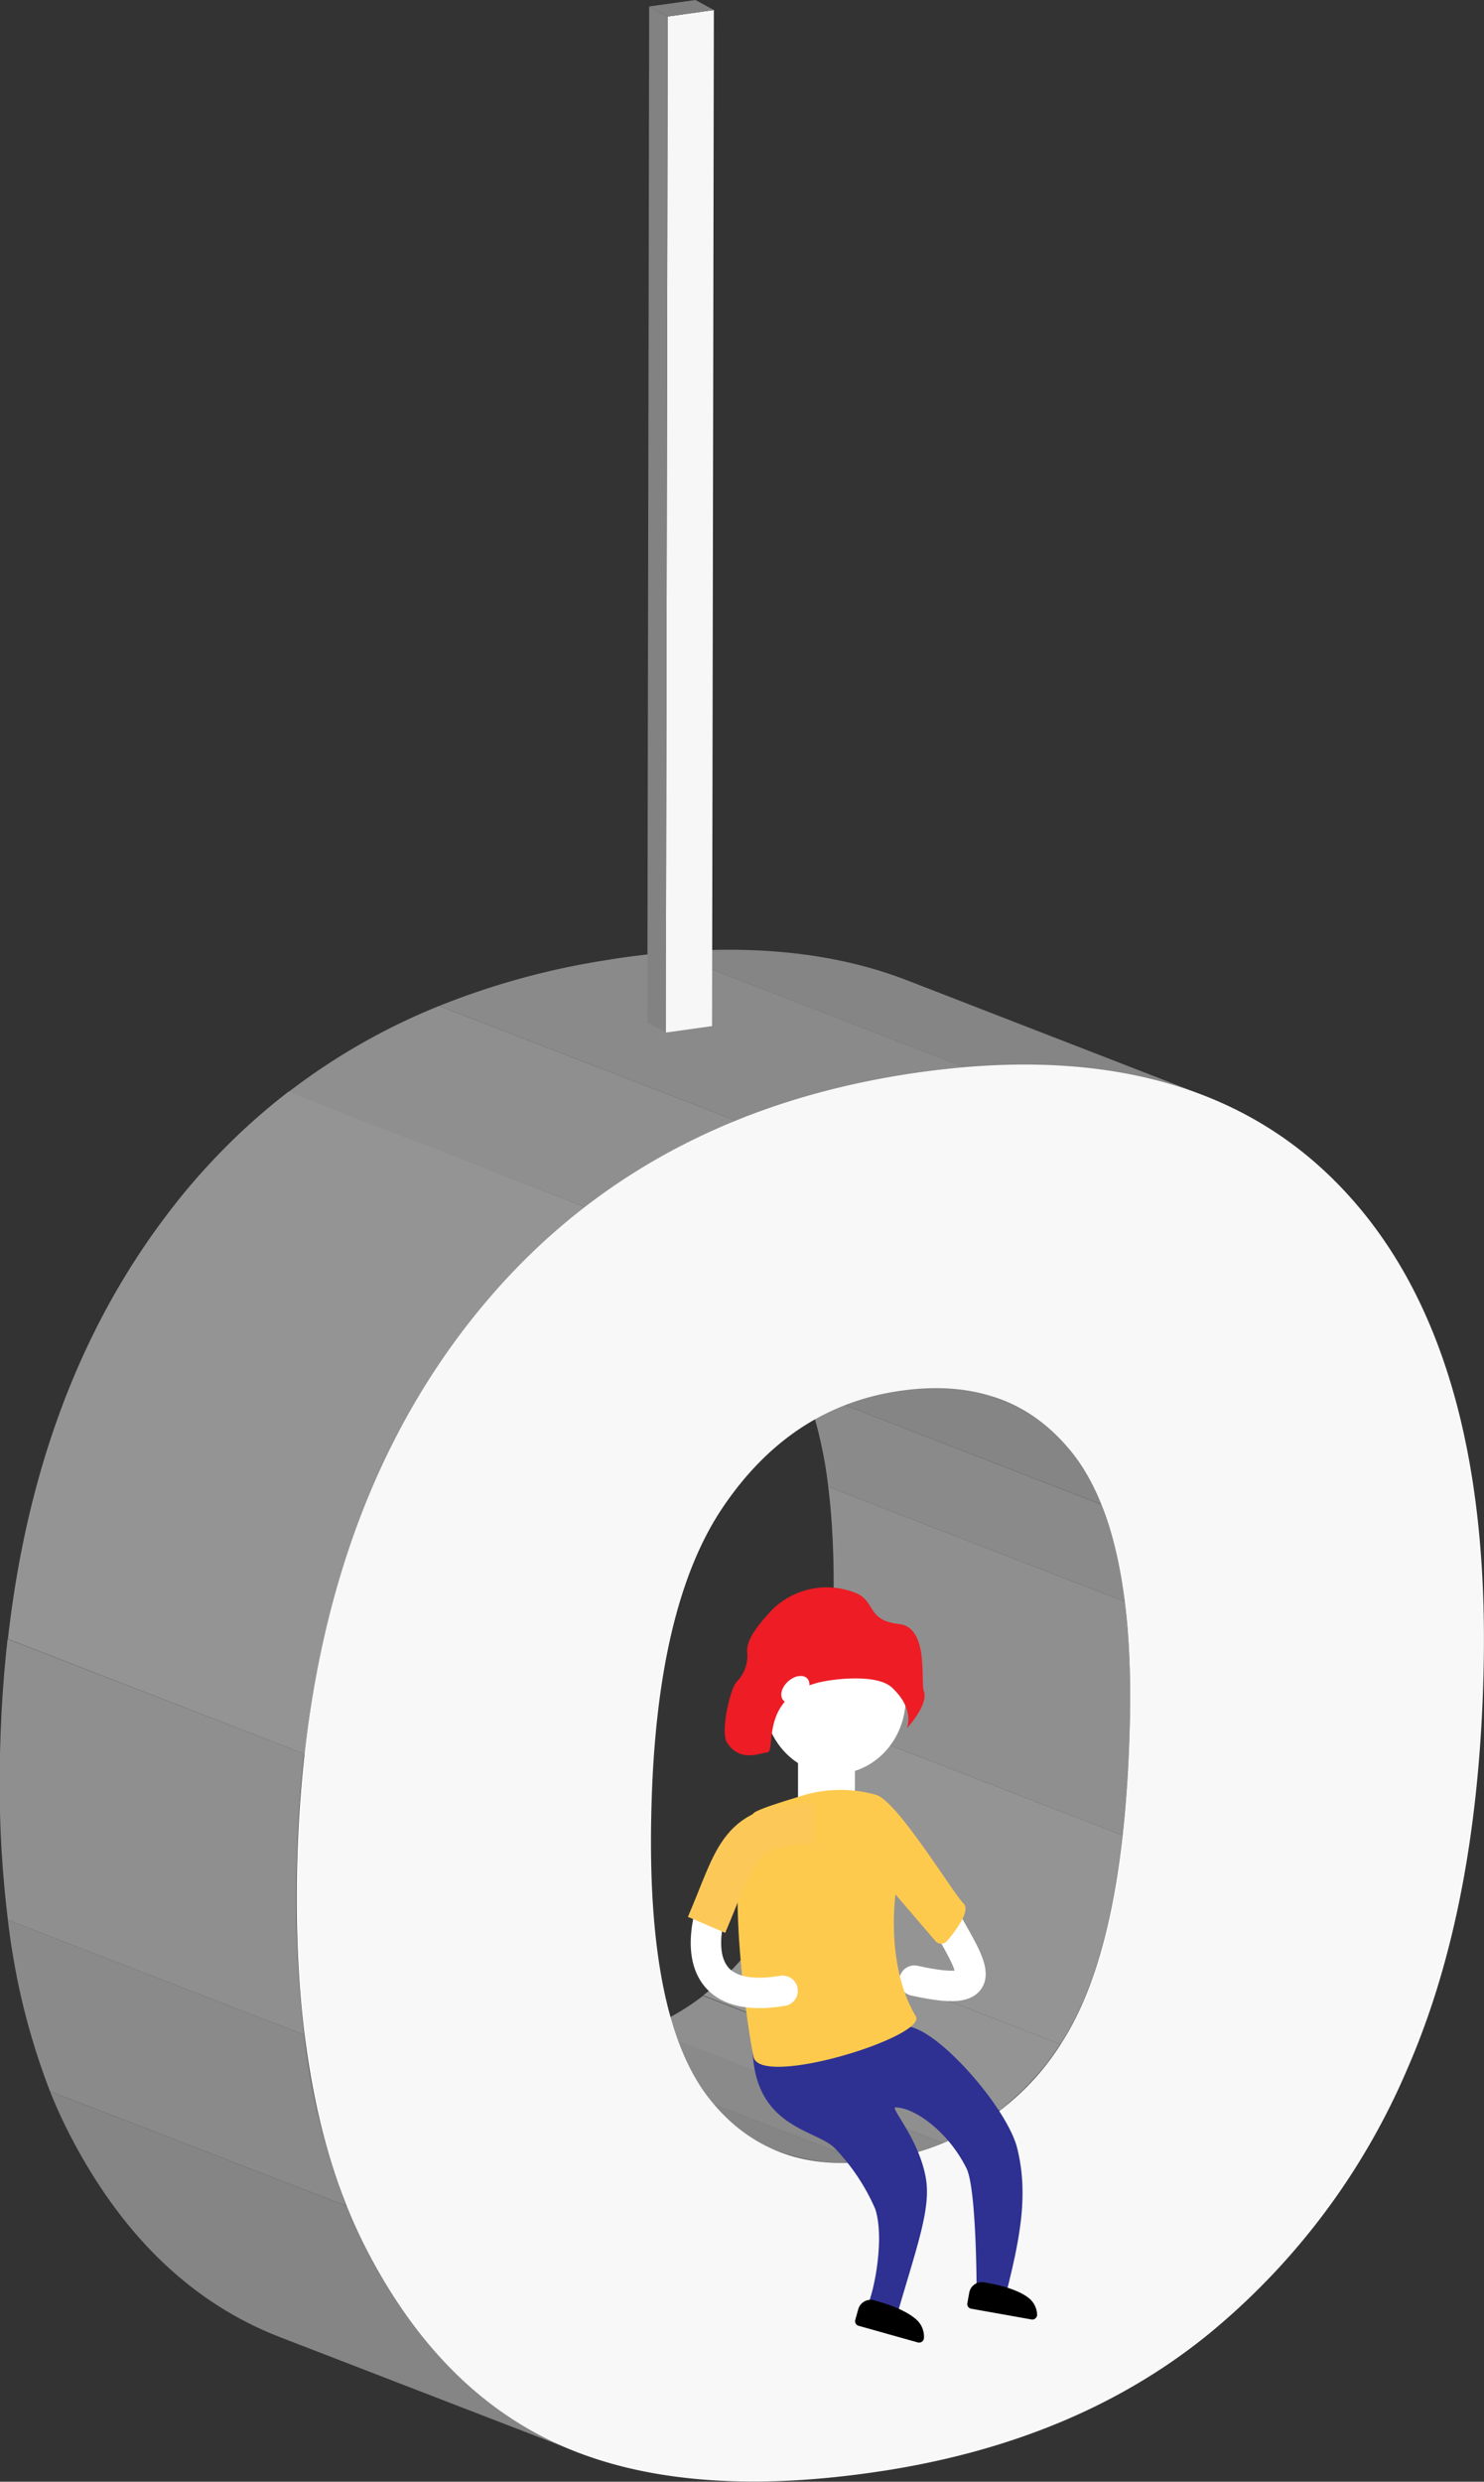 <svg xmlns="http://www.w3.org/2000/svg" xmlns:xlink="http://www.w3.org/1999/xlink" viewBox="0 0 146.35 244.67"><rect x="0" y="0" width="146.35" height="244.67" fill="#333333" stroke="none"/><defs><style>.cls-1,.cls-17,.cls-19{fill:none;}.cls-2{isolation:isolate;}.cls-3{clip-path:url(#clip-path);}.cls-4{fill:#858585;}.cls-5{fill:#8a8a8a;}.cls-6{fill:#8f8f8f;}.cls-7{fill:#949494;}.cls-8{clip-path:url(#clip-path-2);}.cls-9{clip-path:url(#clip-path-3);}.cls-10{fill:#f8f8f8;}.cls-11{fill:#f7f7f7;}.cls-12{fill:#828282;}.cls-13{fill:gray;}.cls-14{fill:#fff;}.cls-15{fill:#ed1c25;}.cls-16{fill:#2e3192;}.cls-17{stroke:#fff;stroke-linecap:round;stroke-width:3px;}.cls-17,.cls-19{stroke-miterlimit:10;}.cls-18{fill:#feca4e;}.cls-19{stroke:#fcc958;stroke-width:4px;}</style><clipPath id="clip-path"><path class="cls-1" d="M76.83,212.12,47.57,200.8a19.42,19.42,0,0,0,10.14.8,25,25,0,0,0,17.6-11.4l29.26,11.33A25,25,0,0,1,87,212.92,19.27,19.27,0,0,1,76.83,212.12Z"/></clipPath><clipPath id="clip-path-2"><path class="cls-1" d="M69.52,126.65,98.77,138a16.48,16.48,0,0,1,6.86,5.1q6.23,7.68,5.8,26.48-.51,22.37-6.86,32L75.31,190.2q6.36-9.6,6.87-32,.42-18.81-5.81-26.48A16.45,16.45,0,0,0,69.52,126.65Z"/></clipPath><clipPath id="clip-path-3"><path class="cls-1" d="M57,241.77,27.7,230.45l-1-.4q-12.36-5.19-19.78-19.51T0,172.87q.74-32.62,16.55-53.25t43.32-25q17.28-2.74,29.55,2L118.71,108q-12.27-4.74-29.55-2-27.51,4.37-43.32,25T29.29,184.19q-.52,23.37,6.9,37.67T56,241.38Z"/></clipPath></defs><title>资源 12</title><g id="图层_2" data-name="图层 2"><g id="O"><g class="cls-2"><g class="cls-2"><g class="cls-3"><g class="cls-2"><path class="cls-4" d="M76.83,212.12,47.57,200.8a18.41,18.41,0,0,0,8.28,1L85.1,213.15a18.35,18.35,0,0,1-8.27-1"/><path class="cls-5" d="M85.1,213.15,55.85,201.83c.61-.06,1.23-.13,1.86-.23a27.13,27.13,0,0,0,6-1.64L93,211.28a27.22,27.22,0,0,1-6,1.64c-.63.1-1.25.18-1.86.23"/><path class="cls-6" d="M93,211.28,63.69,200a24.16,24.16,0,0,0,5.65-3.24l29.25,11.33A23.86,23.86,0,0,1,93,211.28"/><path class="cls-7" d="M98.59,208.05,69.34,196.72a26.6,26.6,0,0,0,6-6.52l29.26,11.33a27,27,0,0,1-6,6.52"/></g></g></g><g class="cls-2"><g class="cls-8"><g class="cls-2"><path class="cls-7" d="M104.57,201.53,75.31,190.2q4.6-6.94,6.14-20.58l29.25,11.32q-1.53,13.63-6.13,20.59"/><path class="cls-6" d="M110.7,180.94,81.45,169.62q.58-5.2.73-11.39a81.19,81.19,0,0,0-.5-11.65l29.25,11.33a79.63,79.63,0,0,1,.5,11.64q-.14,6.18-.73,11.39"/><path class="cls-5" d="M110.93,157.91,81.68,146.58A39.44,39.44,0,0,0,79.37,137l29.25,11.33a38.43,38.43,0,0,1,2.31,9.59"/><path class="cls-4" d="M108.62,148.32,79.37,137a20.15,20.15,0,0,0-3-5.24,16.45,16.45,0,0,0-6.85-5.1L98.77,138a16.48,16.48,0,0,1,6.86,5.1,20.32,20.32,0,0,1,3,5.25"/></g></g></g><g class="cls-2"><g class="cls-9"><g class="cls-2"><path class="cls-4" d="M57,241.77,27.7,230.45l-1-.4q-12.36-5.19-19.78-19.51a47.24,47.24,0,0,1-2-4.37l29.26,11.32q.91,2.28,2,4.37Q43.62,236.19,56,241.38l1,.39"/><path class="cls-5" d="M34.19,217.49,4.93,206.17A68.29,68.29,0,0,1,.78,189.29L30,200.61a68.18,68.18,0,0,0,4.16,16.88"/><path class="cls-6" d="M30,200.61.78,189.29A111.39,111.39,0,0,1,0,172.87q.12-5.84.74-11.28L30,172.91q-.62,5.44-.75,11.28A112.78,112.78,0,0,0,30,200.61"/><path class="cls-7" d="M30,172.91.78,161.59q2.82-25,15.81-42a64.61,64.61,0,0,1,11.86-12L57.71,119a64.6,64.6,0,0,0-11.87,12q-13,16.94-15.8,42"/><path class="cls-6" d="M57.71,119,28.45,107.66a62.83,62.83,0,0,1,14.87-8.49l29.26,11.32A63,63,0,0,0,57.71,119"/><path class="cls-5" d="M72.58,110.49,43.32,99.17a75.14,75.14,0,0,1,16.59-4.53c2-.33,4-.57,6-.74l29.26,11.33c-2,.16-3.94.41-6,.73a75.05,75.05,0,0,0-16.58,4.53"/><path class="cls-4" d="M95.15,105.23,65.89,93.9q13.49-1.16,23.57,2.75L118.71,108q-10.08-3.9-23.56-2.74"/></g></g></g><path class="cls-10" d="M132.2,117q14.84,15.43,14.11,47.63-.52,23.34-7.53,39.36A68.5,68.5,0,0,1,119,230.27q-12.78,10.3-31.58,13.28-19.1,3-31.45-2.17T36.19,221.86q-7.42-14.3-6.9-37.67.74-32.62,16.55-53.25t43.32-25Q117.35,101.51,132.2,117Zm-27.63,84.58q6.36-9.61,6.86-32,.42-18.81-5.8-26.48t-17.26-5.92q-10.55,1.68-17.14,11.51t-7,30.19q-.45,20.18,5.7,28T87,212.92a25,25,0,0,0,17.61-11.39"/></g><g id="Pole"><g class="cls-2"><polygon class="cls-11" points="70.4 0.99 70.22 101.16 65.66 101.8 65.85 1.63 70.4 0.99"/><polygon class="cls-12" points="65.66 101.8 63.84 100.81 64.02 0.64 65.85 1.63 65.66 101.8"/><polygon class="cls-13" points="65.85 1.63 64.02 0.64 68.58 0 70.4 0.99 65.85 1.63"/></g></g><g id="people"><rect class="cls-14" x="78.7" y="170.55" width="5.61" height="8.55" transform="translate(163.01 349.66) rotate(-180)"/><ellipse class="cls-14" cx="82.32" cy="167.42" rx="7" ry="7.48"/><path class="cls-15" d="M76.13,158.72c-1.79,1.91-2.45,3.05-2.45,4.05a3.67,3.67,0,0,1-1,3c-.7.7-1.63,5-1,6,1.3,2.09,3.41,1,4,1,.92-.09-1-6,6-7.08,2-.31,5.08-.44,6.29.69,2.31,2.16,1.47,4,1.47,4s2.16-2.31,1.67-3.64c-.34-.94.53-6.3-2.45-6.63-3.15-.34-2.31-2.16-4.13-3A7.65,7.65,0,0,0,76.13,158.72Z"/><ellipse class="cls-14" cx="78.44" cy="166.55" rx="1.6" ry="1.07" transform="translate(-91.25 95.16) rotate(-41.96)"/><path class="cls-16" d="M89.31,199.77c3,0,10,8,11,12,1.1,4.39.36,8.59-1,14-.31,1.26-1.82-.21-3,0,0,0,0-10-1-12-1.81-3.64-5.14-6-7-6-.55,0,2.35,3.15,3,7,.53,3.07-1,7-3,14l-3-1c.8-1.13,2-7,1-10a20.4,20.4,0,0,0-4-6c-2-2-9-2-8-12"/><path d="M101.76,228.68l-6-1.07a.46.46,0,0,1-.36-.55l.18-1A1.27,1.27,0,0,1,97,225l.53.1c1.52.27,3.38.84,4.18,1.7a2.21,2.21,0,0,1,.57,1.4A.48.48,0,0,1,101.76,228.68Z"/><path d="M90.52,230.94l-5.87-1.65a.47.47,0,0,1-.3-.59l.28-1a1.28,1.28,0,0,1,1.54-.93l.51.15c1.49.42,3.28,1.17,4,2.1a2.28,2.28,0,0,1,.44,1.46A.48.48,0,0,1,90.52,230.94Z"/><path class="cls-17" d="M92.18,187.27c3,6,7,10-2,8"/><path class="cls-18" d="M74.31,202.77c.63,3.14,17.23-2,16-4-3-5-2-12-2-12l4,4.66a.76.76,0,0,0,1.09-.07c.84-1,2.36-3,1.62-3.7-1.07-1.07-6.42-9.92-8.56-10.69a12.9,12.9,0,0,0-7.15,0c-.57.2-4.59,1.34-5,1.8C71.31,181.77,73.34,197.91,74.31,202.77Z"/><path class="cls-17" d="M77.18,196.27c-12,2-7-11-3.37-15"/><path class="cls-19" d="M69.68,189.77c3-7,3-10,10.63-10"/></g></g></g></svg>